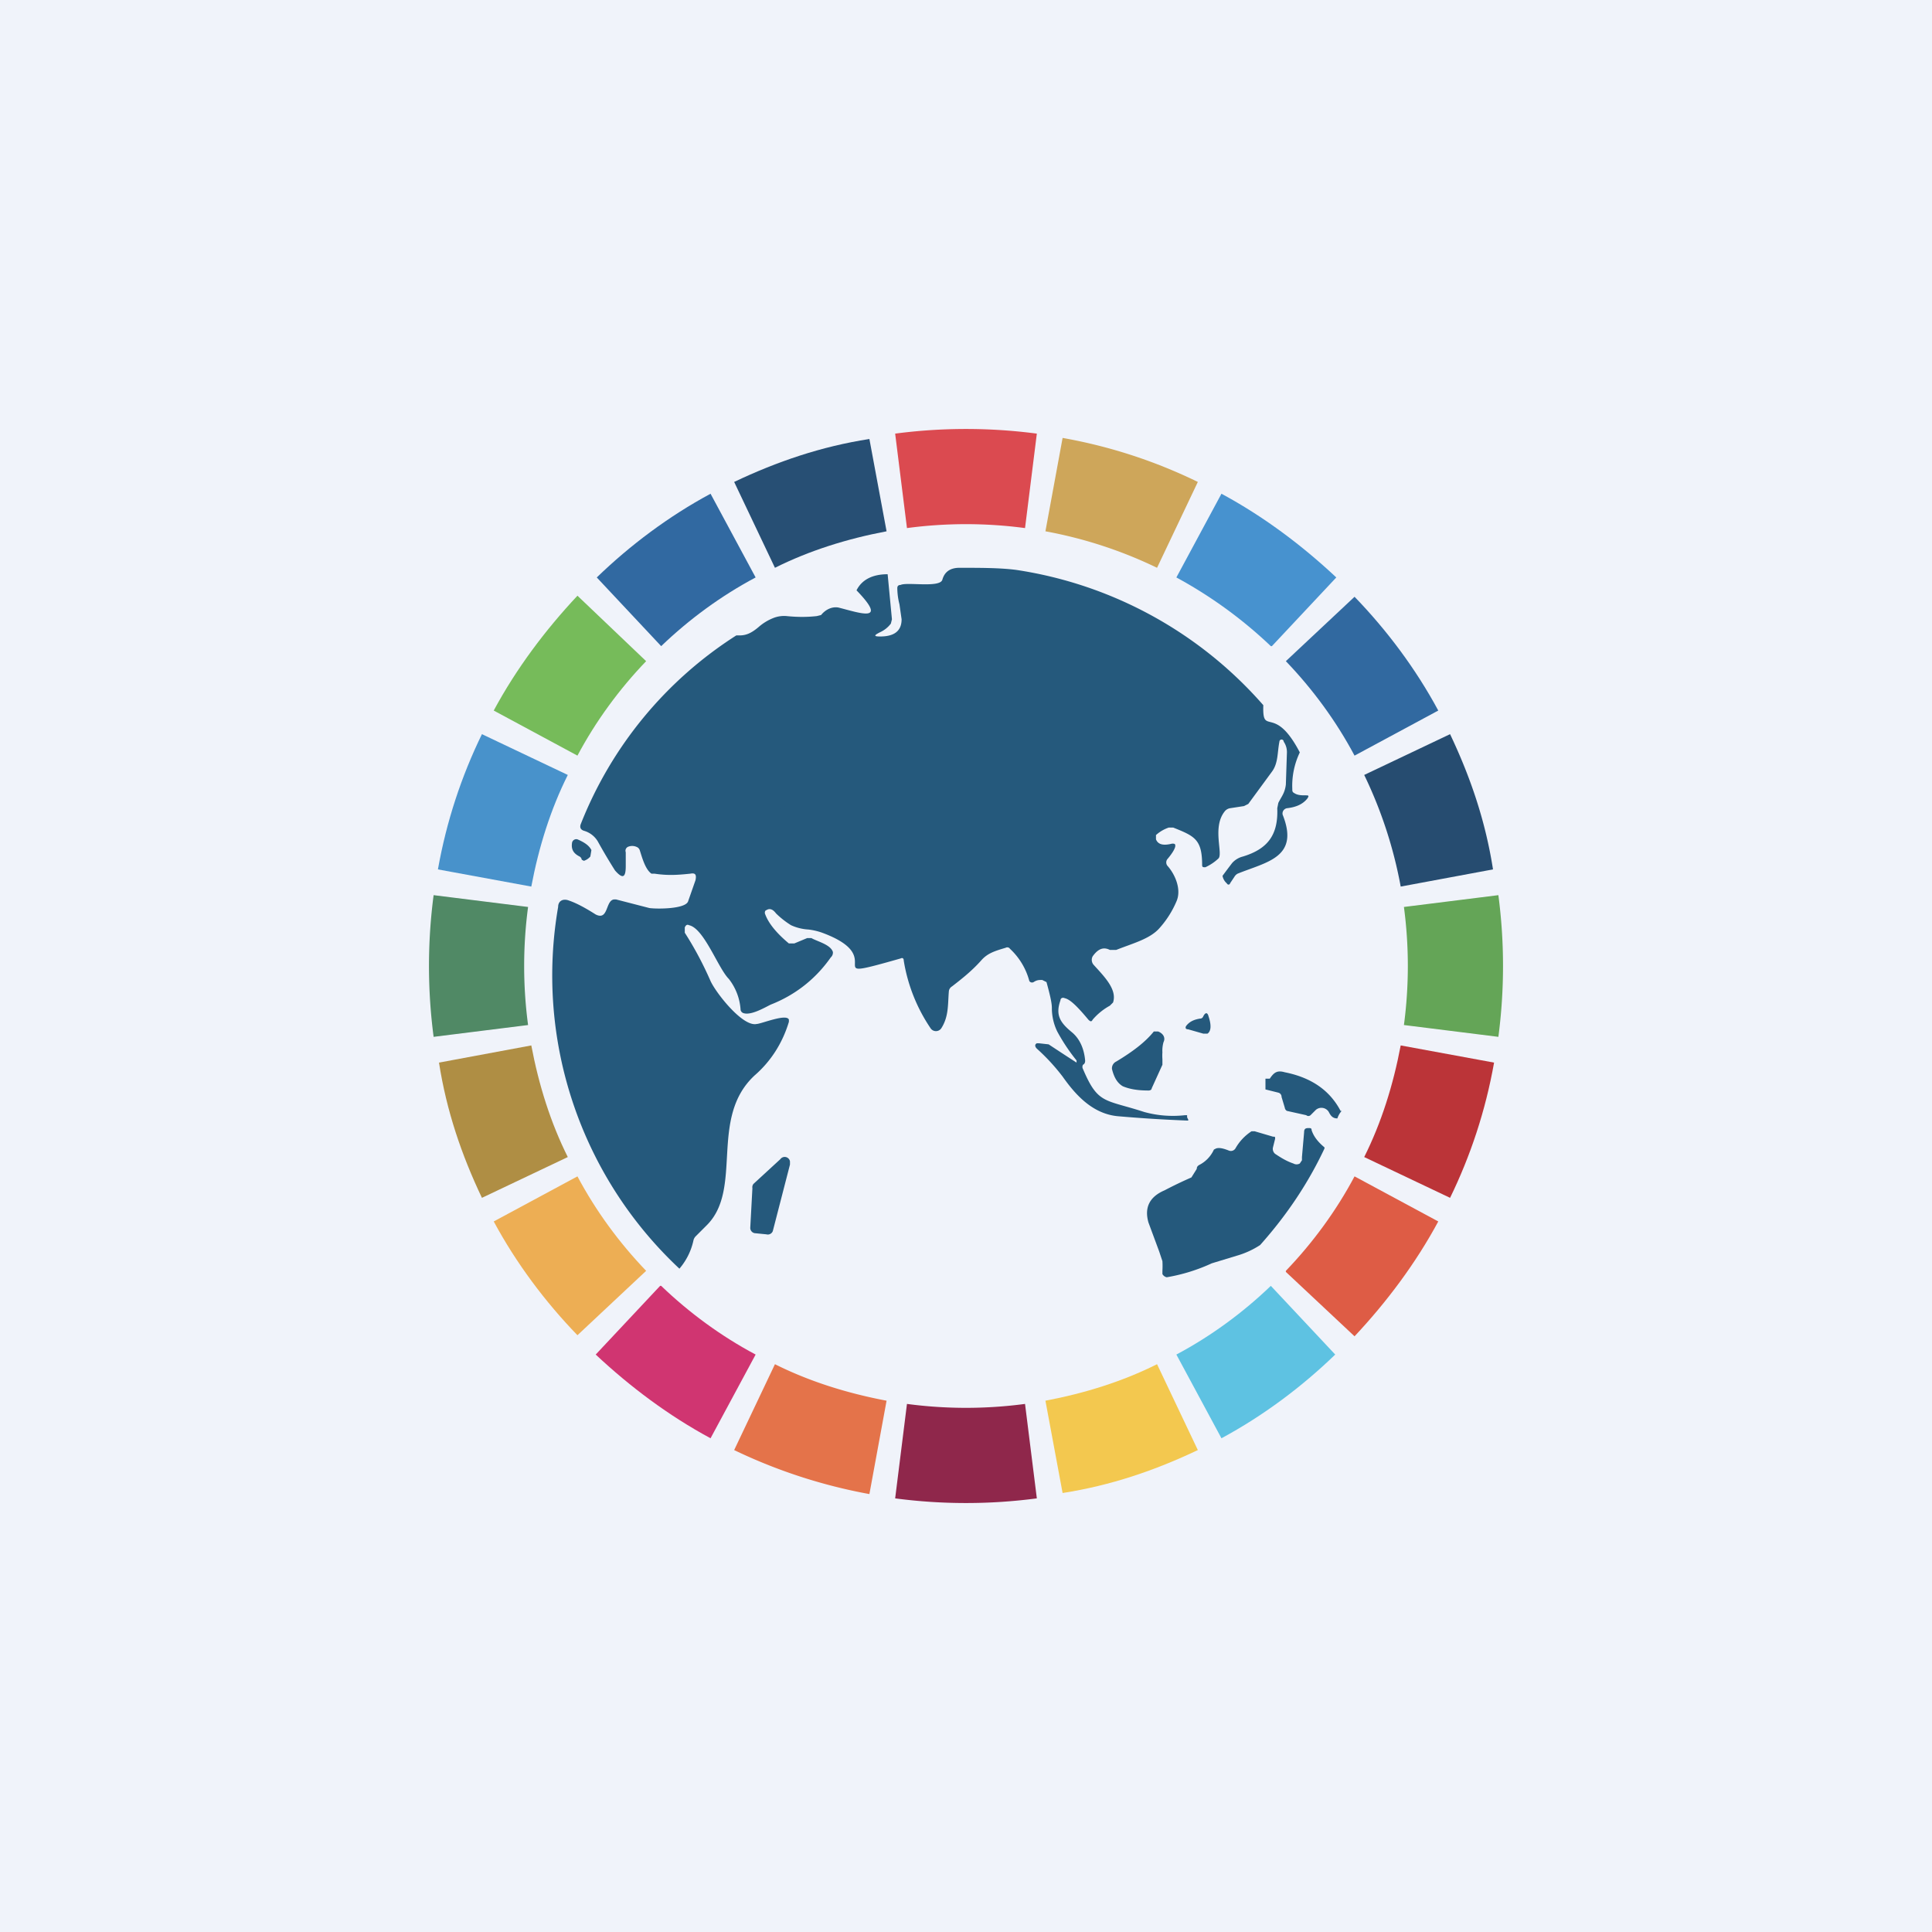 <!-- by TradingView --><svg width="18" height="18" viewBox="0 0 18 18" xmlns="http://www.w3.org/2000/svg"><path fill="#F0F3FA" d="M0 0h18v18H0z"/><path d="m11.16 4.49-.38.8a4.08 4.08 0 0 0-1.04-.34l.16-.87c.45.08.87.22 1.26.41Z" fill="#CEA65A"/><path d="M11.84 6.02a4.13 4.13 0 0 0-.88-.64l.42-.78c.39.21.75.48 1.07.78l-.6.64Z" fill="#4792CF"/><path d="M12.62 7.04c-.17-.32-.39-.62-.64-.88l.64-.6c.3.31.57.67.78 1.06l-.78.42Z" fill="#3169A0"/><path d="M13.05 8.26a4.08 4.08 0 0 0-.34-1.04l.8-.38c.19.4.33.81.4 1.26l-.86.16Z" fill="#264C70"/><path d="M13.08 9.55a4.16 4.16 0 0 0 0-1.1l.88-.11a5.05 5.05 0 0 1 0 1.32l-.88-.11Z" fill="#64A557"/><path d="M12.71 10.78c.16-.32.27-.67.34-1.04l.87.16c-.08.45-.22.87-.41 1.26l-.8-.38Z" fill="#BB3438"/><path d="M11.98 11.84c.25-.26.47-.56.64-.88l.78.42c-.21.39-.48.75-.78 1.07l-.64-.6Z" fill="#DE5C45"/><path d="M10.96 12.62c.32-.17.62-.39.88-.64l.6.64c-.31.3-.67.57-1.06.78l-.42-.78Z" fill="#5EC2E2"/><path d="M9.74 13.05c.37-.07.72-.18 1.04-.34l.38.8c-.4.19-.81.33-1.26.4l-.16-.86Z" fill="#F3C84F"/><path d="M8.45 13.08a4.16 4.16 0 0 0 1.1 0l.11.88a5.04 5.04 0 0 1-1.32 0l.11-.88Z" fill="#8F274B"/><path d="M7.22 12.71c.32.16.67.27 1.04.34l-.16.87a4.97 4.97 0 0 1-1.26-.41l.38-.8Z" fill="#E4734A"/><path d="M6.16 11.98c.26.25.56.47.88.64l-.42.78c-.39-.21-.75-.48-1.07-.78l.6-.64Z" fill="#D03571"/><path d="M5.38 10.96c.17.32.39.62.64.88l-.64.6c-.3-.31-.57-.67-.78-1.06l.78-.42Z" fill="#EDAE54"/><path d="M4.95 9.74c.07.37.18.72.34 1.04l-.8.38c-.19-.4-.33-.81-.4-1.26l.86-.16Z" fill="#AF8E44"/><path d="M4.04 8.34a5.05 5.05 0 0 0 0 1.32l.88-.11a4.16 4.16 0 0 1 0-1.1l-.88-.11Z" fill="#508965"/><path d="M5.29 7.22c-.16.32-.27.67-.34 1.04l-.87-.16c.08-.45.22-.87.41-1.26l.8.38Z" fill="#4892CB"/><path d="M6.02 6.16c-.25.26-.47.56-.64.88l-.78-.42c.21-.39.48-.75.78-1.07l.64.61Z" fill="#76BB5A"/><path d="M7.04 5.38c-.32.17-.62.39-.88.64l-.6-.64c.31-.3.67-.57 1.06-.78l.42.78Z" fill="#3169A1"/><path d="M8.26 4.95c-.37.07-.72.18-1.04.34l-.38-.8c.4-.19.81-.33 1.26-.4l.16.86Z" fill="#274F74"/><path d="M9.55 4.92a4.16 4.16 0 0 0-1.1 0l-.11-.88a5.05 5.05 0 0 1 1.32 0l-.11.88Z" fill="#DB4A50"/><path d="M8.93 5.29c.2 0 .39 0 .54.02a3.81 3.81 0 0 1 2.3 1.26c-.01.3.1-.02.34.44a.72.72 0 0 0-.07.34c0 .02 0 .03.02.04.03.02.07.02.1.02s.04 0 .02.03c-.04.05-.1.08-.19.09a.05.05 0 0 0-.04.06c.16.4-.15.44-.42.55a.08.08 0 0 0-.03.03l-.04.06c0 .01-.02.02-.03 0a.12.12 0 0 1-.04-.07 7.38 7.38 0 0 1 .09-.12.2.2 0 0 1 .1-.06c.23-.07.33-.2.32-.45l.01-.05c.03-.06.06-.09.07-.17l.01-.3a.17.17 0 0 0-.03-.1.02.02 0 0 0-.04 0c-.02.1-.01.2-.07.28l-.22.3-.04.02-.13.02a.08.08 0 0 0-.05.03c-.12.15-.01.4-.06.44a.45.45 0 0 1-.12.08c-.02 0-.03 0-.03-.02 0-.24-.07-.27-.27-.35h-.04a.34.34 0 0 0-.12.07v.04c.02.05.07.06.15.04.02 0 .03 0 .03.02s-.02.06-.07.12a.05.05 0 0 0 0 .07c.07.08.13.22.08.33a.9.9 0 0 1-.16.25c-.09.1-.25.14-.4.2h-.06c-.06-.03-.11-.01-.16.06a.07.07 0 0 0 .01.08c.1.11.22.23.18.35l-.03.03a.57.57 0 0 0-.16.13c-.01.02-.02.02-.04 0-.1-.12-.17-.19-.22-.2-.02-.01-.04 0-.04.02-.05.14 0 .21.11.3.07.06.11.15.12.26 0 .01 0 .03-.02.04a.04.04 0 0 0 0 .04c.14.33.2.28.57.4a1 1 0 0 0 .38.03h.02v.02l.01.02a.02.02 0 0 1 0 .01h-.01a13.5 13.5 0 0 1-.64-.04c-.24-.02-.4-.2-.52-.37a1.88 1.88 0 0 0-.24-.26c-.02-.02-.02-.04 0-.05h.02l.09.01a26.94 26.94 0 0 0 .26.17v-.02a1.75 1.75 0 0 1-.18-.27.5.5 0 0 1-.05-.22c0-.05-.02-.13-.05-.24l-.04-.02c-.03 0-.05 0-.08.02a.03.03 0 0 1-.04-.01.63.63 0 0 0-.18-.3.03.03 0 0 0-.04-.01c-.1.03-.17.05-.23.12-.09.1-.18.17-.27.24a.06.06 0 0 0-.03.05c-.01.12 0 .23-.07.34a.06.06 0 0 1-.1 0 1.57 1.57 0 0 1-.25-.63c0-.02-.01-.03-.03-.02-.81.23-.08 0-.73-.24a.57.57 0 0 0-.13-.03.45.45 0 0 1-.16-.04.81.81 0 0 1-.14-.11c-.03-.04-.06-.05-.09-.03-.01 0-.02.02-.01.04.03.08.1.17.22.27h.05l.12-.05h.04c.05.03.18.06.2.13a.06.06 0 0 1-.02.05c-.14.2-.33.35-.56.44-.06.03-.18.1-.25.08a.04.04 0 0 1-.03-.03.52.52 0 0 0-.11-.29c-.1-.1-.23-.47-.37-.5-.02-.01-.03 0-.04.02v.05c.09.14.17.29.24.45.05.11.3.43.43.4.04 0 .28-.1.3-.04v.02c-.06.2-.17.37-.32.5-.43.4-.1 1.06-.45 1.4l-.1.1a.08.08 0 0 0-.02.04.6.6 0 0 1-.13.26A3.74 3.74 0 0 1 5.2 8.45c0-.06.05-.08.1-.06.06.02.14.06.25.13.12.06.09-.13.17-.14h.02l.31.08c.07.01.33.01.36-.06l.07-.2c.01-.05 0-.07-.05-.06-.1.01-.2.02-.33 0h-.03c-.06-.04-.09-.16-.11-.22a.05.05 0 0 0-.03-.03.1.1 0 0 0-.08 0 .04.04 0 0 0-.02.05v.13c0 .11-.03.12-.1.04a5.16 5.16 0 0 1-.16-.27.22.22 0 0 0-.13-.1c-.03-.01-.04-.03-.03-.06a3.69 3.69 0 0 1 1.45-1.76h.03c.06 0 .11-.02.18-.08a.47.47 0 0 1 .13-.08.27.27 0 0 1 .13-.02c.1.01.19.01.28 0l.04-.01c.04-.05.1-.08.16-.07.2.05.47.15.17-.16.05-.1.15-.15.29-.15l.04.42-.01.04a.26.26 0 0 1-.1.08c-.06.03-.06.04 0 .04.13 0 .2-.05.2-.16l-.02-.14a.63.63 0 0 1-.02-.15c0-.02.01-.03.03-.03.06-.03.37.03.39-.05.02-.07.07-.11.16-.11Z" fill="#25597C"/><path d="M5.4 7.98c-.06-.03-.08-.07-.07-.13a.04.04 0 0 1 .05-.03c.07.03.11.06.13.1l-.01.06a.13.13 0 0 1-.06.04l-.02-.01a.04.04 0 0 0-.02-.03ZM12.5 10.35a.2.2 0 0 0-.04.07c-.04 0-.06-.02-.08-.06a.08.08 0 0 0-.12-.02l-.05.05a.03.03 0 0 1-.04 0l-.18-.04a.04.04 0 0 1-.02-.03l-.03-.1a.04.04 0 0 0-.03-.04l-.12-.03v-.1h.04c.04-.06.07-.08.14-.06.25.05.42.17.52.36ZM12.34 10.7c-.15.32-.35.62-.6.9a.8.8 0 0 1-.22.1l-.23.07a1.66 1.66 0 0 1-.42.13.06.06 0 0 1-.04-.03v-.03a.8.8 0 0 0 0-.09l-.03-.09-.1-.27c-.04-.14.01-.24.15-.3a3.9 3.9 0 0 1 .25-.12l.05-.08c0-.02.01-.03.03-.04a.3.3 0 0 0 .12-.12l.01-.02.02-.01c.03-.01.07 0 .12.02a.05.05 0 0 0 .06-.02.46.46 0 0 1 .15-.16h.03l.17.05c.02 0 .02 0 .02.02l-.02.08a.06.06 0 0 0 .02.06c.06.04.11.07.17.09a.06.06 0 0 0 .06 0l.02-.03v-.03l.02-.23c0-.03.01-.04.04-.04.02 0 .03 0 .03.02.02.06.06.11.12.16ZM7.36 7.84c0 .04.01.1.04.16a.05.05 0 0 1-.02.07h-.02c-.08 0-.14 0-.18-.03A.04.04 0 0 1 7.16 8c0-.1.02-.13-.03-.2a3.45 3.45 0 0 1-.1-.23c0-.02 0-.03.02-.03l.2-.11c.02-.02.05 0 .08.02v.01c.02.02.01.03 0 .04l-.1.06a.05.05 0 0 0-.01.07c.04.05.1.1.17.13a.02.02 0 0 1 0 .04.04.04 0 0 0-.03.04ZM6.53 7.6c.04.04.08.06.14.09.04.02.07.05.06.09v.03l-.03.03a.1.1 0 0 1-.04 0 .1.1 0 0 1-.04 0l-.24-.05h-.05l-.17.07c-.1.02-.13-.02-.1-.11a1.05 1.05 0 0 1 .13-.23.05.05 0 0 1 .06 0l.07.1h.06a.04.04 0 0 0 .03-.04c0-.07.04-.1.11-.12.02 0 .03 0 .03.03l-.03.08v.04ZM11.2 9.47h.01c.02-.04.04-.04.05 0 .03.09.02.14-.01.16h-.04l-.14-.04c-.02 0-.03-.01-.02-.03.03-.04.07-.06.13-.07a.03.03 0 0 0 .03-.02ZM10.83 9.8a.5.5 0 0 0 0 .07v.05l-.1.22c0 .01-.01.02-.03.02-.09 0-.17-.01-.24-.04-.05-.03-.08-.08-.1-.16a.07.07 0 0 1 .04-.07c.15-.09.27-.18.35-.28h.04c.05.02.07.06.05.1a.3.3 0 0 0-.01.1ZM7.36 10.85l-.16.62a.05.05 0 0 1-.06.03l-.1-.01a.05.05 0 0 1-.05-.05l.02-.37a.05.05 0 0 1 .01-.04l.25-.23a.05.05 0 0 1 .09.02v.03Z" fill="#25597C"/></svg>